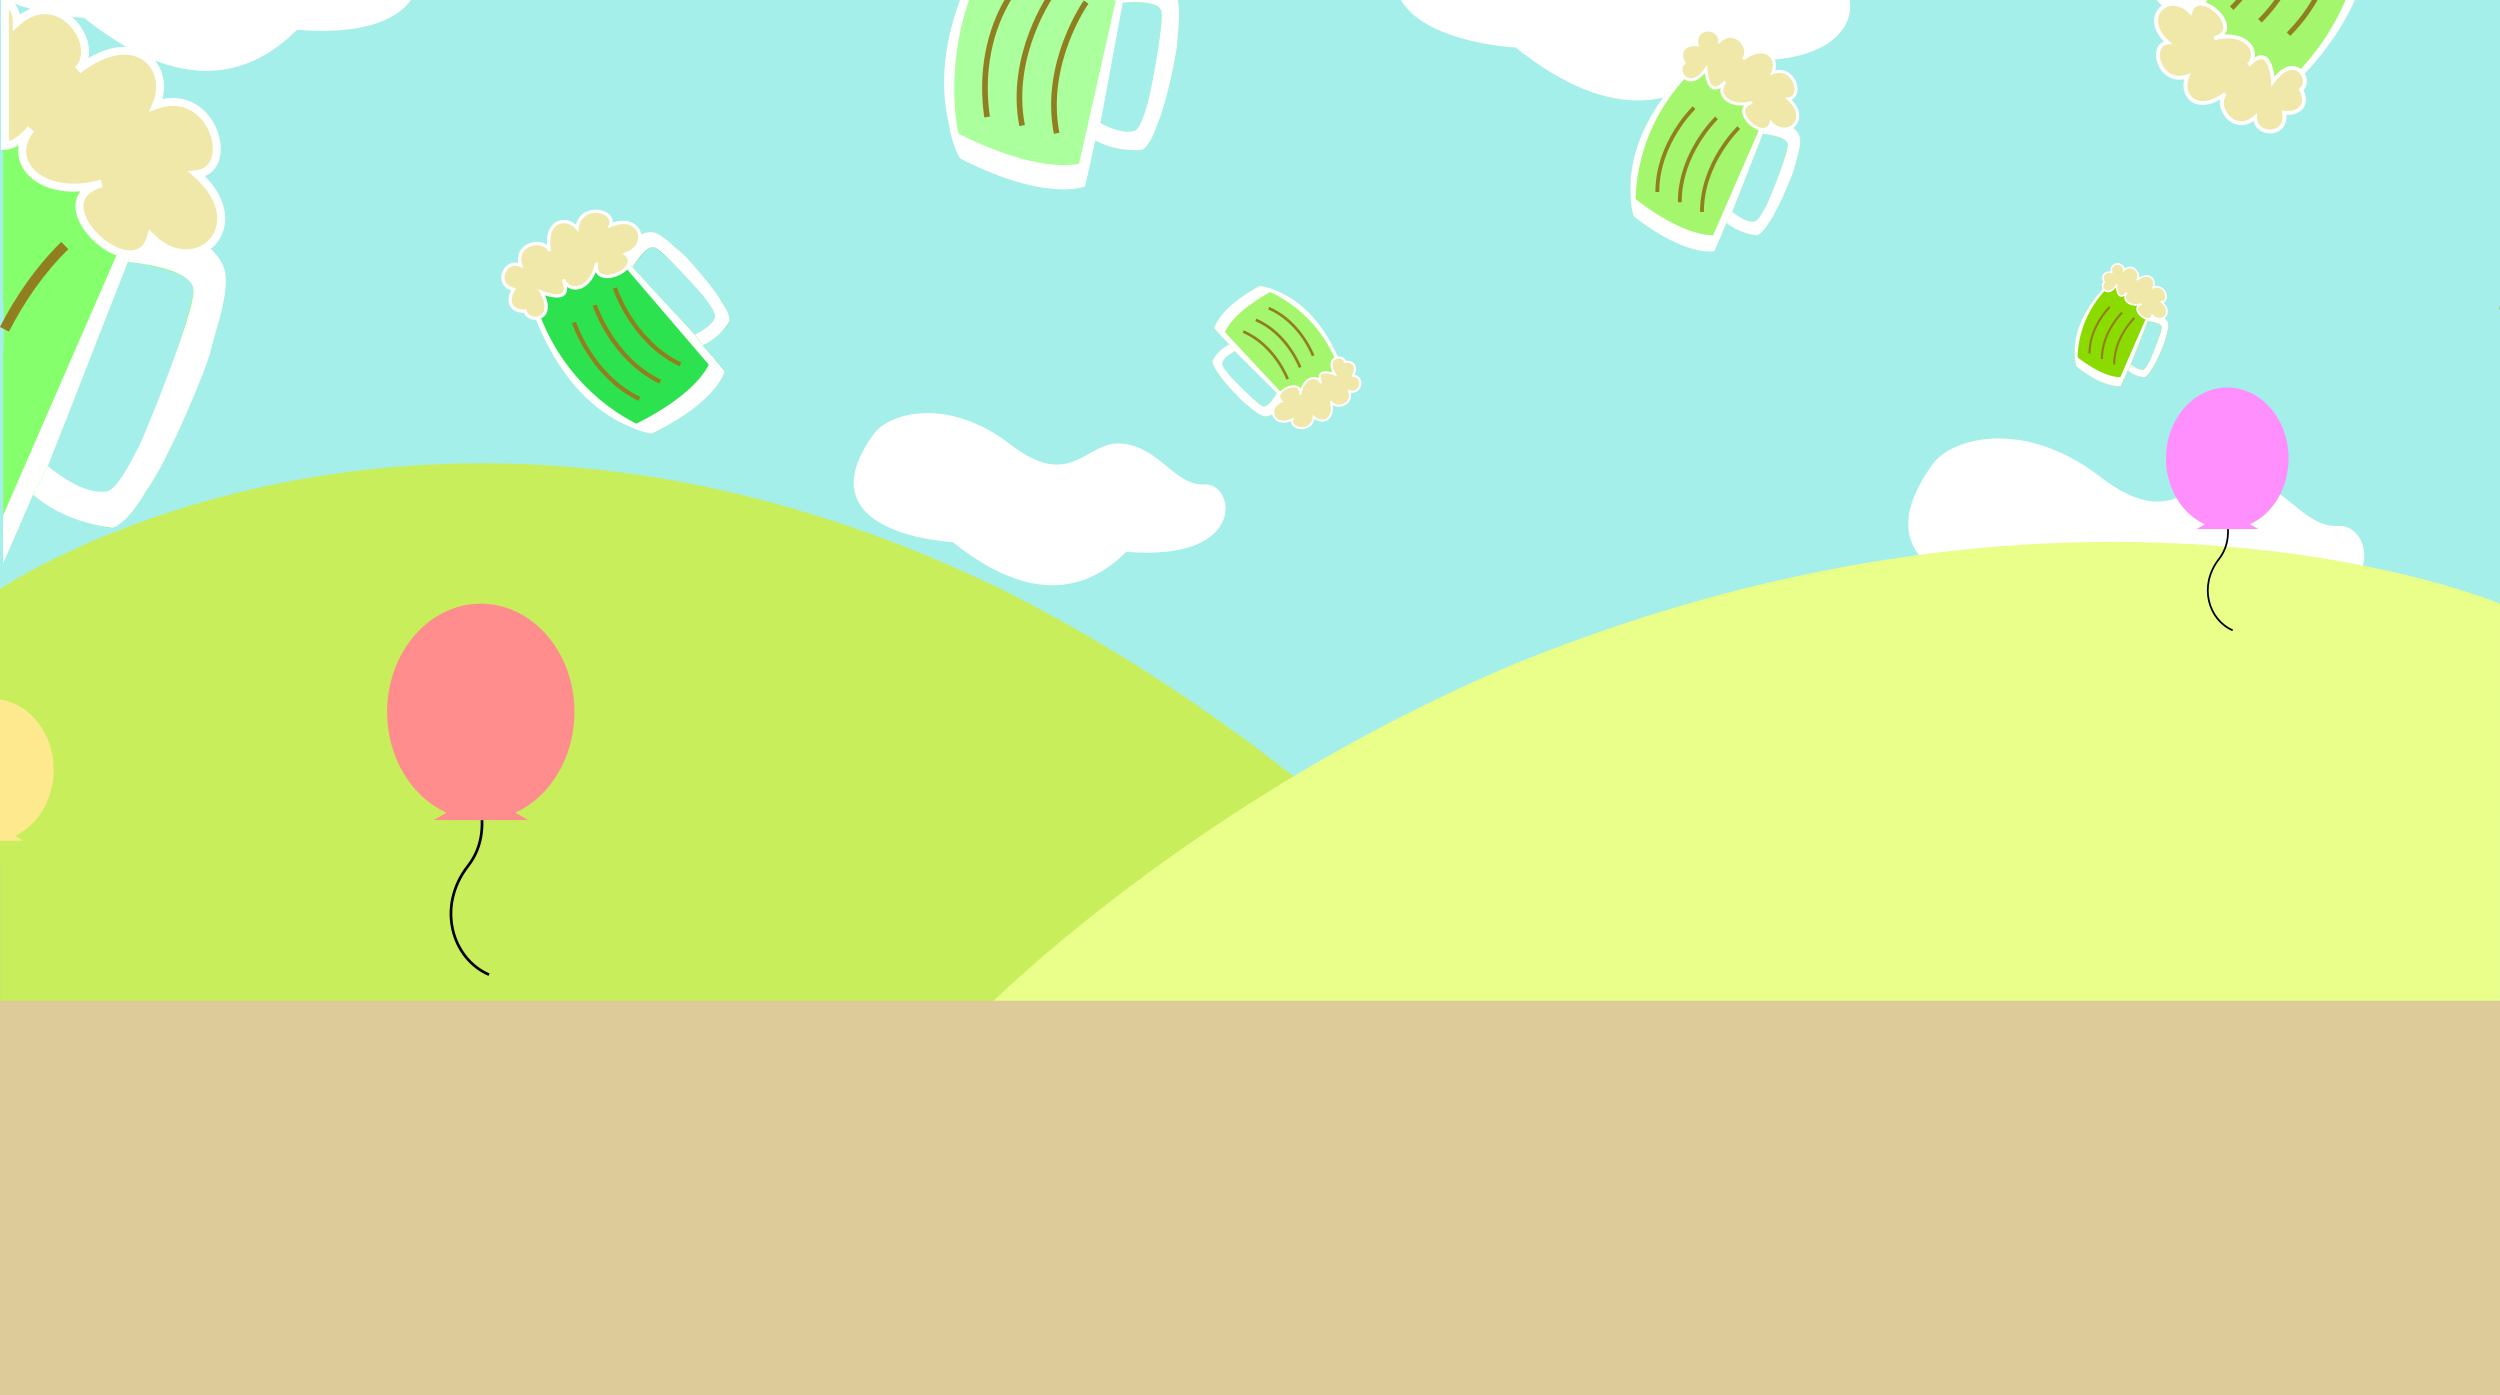 <svg xmlns="http://www.w3.org/2000/svg" viewBox="0 0 1365.91 762.39"><rect x="0" y="0" width="1365.91" height="762.39" fill="#333333" stroke="none"/><defs><style>.cls-1{fill:#a5efeb;}.cls-2{fill:#ff6700;}.cls-3{fill:#c8ef5b;}.cls-4{fill:#fff;}.cls-5{fill:#e9ff8a;}.cls-6{fill:#ddcb99;}.cls-10,.cls-13,.cls-16,.cls-19,.cls-22,.cls-24,.cls-26,.cls-29,.cls-31,.cls-7{fill:none;}.cls-7{stroke:#9bce7e;stroke-width:4.56px;}.cls-10,.cls-11,.cls-13,.cls-14,.cls-16,.cls-17,.cls-19,.cls-20,.cls-22,.cls-23,.cls-24,.cls-25,.cls-26,.cls-27,.cls-29,.cls-31,.cls-7{stroke-miterlimit:10;}.cls-8{fill:#a4f76d;}.cls-9{fill:#9e982b;}.cls-10,.cls-13,.cls-16,.cls-19,.cls-22,.cls-24,.cls-26{stroke:#917e20;}.cls-10{stroke-width:2.11px;}.cls-11,.cls-14,.cls-17,.cls-20,.cls-23,.cls-25,.cls-27{fill:#efe8a8;stroke:#fff;}.cls-11{stroke-width:1.66px;}.cls-12{fill:#abff9c;}.cls-13{stroke-width:3.09px;}.cls-14{stroke-width:2.42px;}.cls-15{fill:#8bdb00;}.cls-16{stroke-width:1.17px;}.cls-17{stroke-width:0.91px;}.cls-18{fill:#2de24f;}.cls-19{stroke-width:2.31px;}.cls-20{stroke-width:1.81px;}.cls-21{fill:#85ff6c;}.cls-22{stroke-width:5.53px;}.cls-23{stroke-width:4.34px;}.cls-24{stroke-width:1.5px;}.cls-25{stroke-width:1.17px;}.cls-26{stroke-width:2.7px;}.cls-27{stroke-width:2.12px;}.cls-28{fill:#ffe98f;}.cls-29,.cls-31{stroke:#000;}.cls-29{stroke-width:1.48px;}.cls-30{fill:#ff8d8d;}.cls-31{stroke-width:0.97px;}.cls-32{fill:#ff8ffc;}</style></defs><title>main</title><g id="balloons"><path class="cls-1" d="M-.08-4.49V2.6c0,.21,0,.42,0,.63V165.51c.1,1.79.15,3.59.08,5.43v17.32c0,1,0,2-.08,3V371.8q.09,1.71.09,3.42v90.12c0,.39,0,.77,0,1.16,0,.91.07,1.81.07,2.72v96.63c0,1.38-.05,2.74-.14,4.1V761.27h4098V-4.49Z"/><path class="cls-2" d="M768.9,436.52s-5-9,2.6-11c0,0,2.22,13.46,17.21,13Z"/><path class="cls-3" d="M0,465.33c0,.39,0,.77,0,1.16,0,.91.07,1.81.07,2.72v78.5l840.28,2.11S726,411.67,546.93,321.84c-318.93-154.64-547,0-547,0v50q.09,1.71.09,3.42Z"/><path class="cls-4" d="M477.39,237.1c8.56-11.76,40.65-20.47,74.68,5.75s41.26-3,61.69-.43,28.29,23.23,44.6,22.29,24,42.31-43,36.78c-20.67,20.76-51.21,29.69-94.77-5.3C520.62,296.19,437.19,292.34,477.39,237.1Z"/><path class="cls-4" d="M763-5.24c9.36,28.61,65.12,31.18,65.12,31.18,53.44,42.92,90.9,32,116.25,6.5,61.78,5.1,71.76-23.6,64.41-37.68Z"/><path class="cls-4" d="M-.08-5.08v3.46C19.46,8.53,46,9.77,46,9.77c53.44,42.92,90.9,32,116.25,6.5,42.1,3.47,60.13-8.75,65-21.35Z"/><path class="cls-4" d="M1056,253.52c10.5-14.42,49.87-25.11,91.6,7.06s50.61-3.73,75.67-.53,34.7,28.49,54.7,27.34,29.48,51.89-52.71,45.11C1200,358,1162.49,368.91,1109.06,326,1109.06,326,1006.73,321.27,1056,253.52Z"/><path class="cls-5" d="M1365.91,329.83s-224.47-94.62-538.32,32.89c-176.22,74.08-288.72,188-288.72,188l827-1.74Z"/><path class="cls-6" d="M0,546.76v19.09c0,1.38-.05,2.74-.14,4.1V762.39h4098V546.76Z"/><path class="cls-7" d="M1365.91,166.75s499.73,185.16,1366,0"/><path class="cls-8" d="M930.83,30.31a63.77,63.77,0,0,0,42,18.31l-7.41,17s13.57-.25,17.48,8.43-16.62,55.81-23.74,54.48a34.61,34.61,0,0,1-15.83-6.9l-6.81,15.63s-16.63,2.31-44-19.17C892.57,118.11,879,73.11,930.83,30.31Zm15.59,85.42s5.93,6.14,12.14,5.29,17.89-37.53,18.27-41.92-13.69-6-13.69-6Z"/><path class="cls-9" d="M930.83,30.31s17-1,42,18.31A62.24,62.24,0,0,1,930.83,30.31Z"/><path class="cls-10" d="M937.85,64.42s-20.14,19.32-20.08,46.08"/><path class="cls-10" d="M925.59,58.83s-20.14,19.32-20.08,46.08"/><path class="cls-10" d="M950,69.71S929.84,89,929.9,115.78"/><path class="cls-4" d="M891,106.64s29.37,25.14,49.54,21.59l-3.95,9.06s-15.5,3.19-44-19.17A39.39,39.39,0,0,1,891,106.64Z"/><path class="cls-4" d="M965.45,65.63l-2.31,7.5s13.64,1.09,13.69,6-10,29.85-11.28,32.23-4.6,9.47-7,9.69-5.85-.31-12.14-5.29l-3.06,5.92s5.76,5.64,16.51,6.9c0,0,2.77-.27,7.08-7.67,5.09-7.21,12.79-26.14,13.46-29.27s4.17-12.44,2.85-16.91-7-8.11-14.8-8.94Z"/><path class="cls-4" d="M928.89,34.77l-1.2-2.41s-42.09,34.36-36.35,78.84l2.41,1S890.29,68.62,928.89,34.77Z"/><polygon class="cls-4" points="964.04 64.16 935.63 129.38 939.9 129.59 943.37 121.65 946.42 115.73 950.75 104.77 956.99 88.79 963.14 73.13 965.84 64.61 964.04 64.16"/><path class="cls-11" d="M932.06,37.81c-9.51,13.24-17.1.26-12-3.33-3.67-6.91,1-10.69,7.17-10-2.16-10.17,12.19-10.6,12.35-2.09,8.75-8,18,4.83,12.73,9.95,12.36-9.39,19.7-.39,16.35,7.3,11.84-4.16,16.85,13.43,8.5,14.4,12.19,10.8-.28,22.44-9.58,13.1-3.23,11.44-24-7.47-10.27-11.16-12.37,3.59-20.39-4.49-14.76-11.36C932.92,55.39,932.06,37.81,932.06,37.81Z"/><path class="cls-12" d="M640-4.9H526.61c-21.88,52.81-2.25,90.37-2.25,90.37,45.19,23.29,68.43,15.39,68.43,15.39l5.47-24.31a50.59,50.59,0,0,0,24.62,5.54C633.46,82,649.94,8.7,641.93-2.68A15.75,15.75,0,0,0,640-4.9ZM619.89,71.44C611.21,74.38,601,67.19,601,67.19L613.26,1.43s20.63-1.62,21.3,4.79S628.58,68.51,619.89,71.44Z"/><path class="cls-13" d="M574.55-3.1S551,30.2,558.43,68.59"/><path class="cls-13" d="M552.65-3.36c-12.75,19.68-16.75,43.68-13.36,67.29"/><path class="cls-13" d="M593.42,1.15S569.83,34.44,577.3,72.83"/><path class="cls-4" d="M518.87,70.43S568,98.43,596,87.77l-3.17,14.09s-21.38,8.86-68.43-15.39A57.58,57.58,0,0,1,518.87,70.43Z"/><path class="cls-4" d="M640.3-4.9H614l-.7,6.34s19.88-2.19,21.3,4.79-6.19,45.62-7.31,49.37-4,14.86-7.36,15.84-8.48,1.16-18.89-4.25l-2.75,9.35s9.83,6.51,25.61,5.35c0,0,3.9-1.16,8.05-13,5.32-11.75,11.16-41,11.25-45.74s2.56-19-.57-25.06A12.1,12.1,0,0,0,640.3-4.9Z"/><path class="cls-4" d="M531.21-4.9h-4.77c-9.23,22.5-15.4,51.49-5.75,80.77l3.74.84S514.18,39.48,531.21-4.9Z"/><polygon class="cls-4" points="610.56 -3.9 589.27 90.77 595.47 89.9 598.25 77.54 601 68.19 604.2 51.27 608.75 26.6 613.26 2.43 614.01 -3.9 610.56 -3.9"/><path class="cls-14" d="M601.76-3.9c5.5,3.48,12.6,4.67,15.22,0Z"/><path class="cls-15" d="M1155.61,151.91a35.19,35.19,0,0,0,23.2,10.11l-4.09,9.39s7.49-.14,9.65,4.66-9.17,30.8-13.1,30.07a19.1,19.1,0,0,1-8.73-3.81l-3.76,8.62s-9.18,1.28-24.28-10.58C1134.49,200.38,1127,175.54,1155.61,151.91Zm8.6,47.15s3.27,3.39,6.7,2.92,9.87-20.71,10.08-23.14-7.56-3.29-7.56-3.29Z"/><path class="cls-9" d="M1155.61,151.91s9.37-.57,23.2,10.11A34.35,34.35,0,0,1,1155.61,151.91Z"/><path class="cls-16" d="M1159.48,170.75s-11.12,10.66-11.08,25.43"/><path class="cls-16" d="M1152.72,167.66s-11.12,10.66-11.08,25.43"/><path class="cls-16" d="M1166.18,173.66s-11.12,10.66-11.08,25.43"/><path class="cls-4" d="M1133.6,194s16.21,13.88,27.34,11.92l-2.18,5s-8.56,1.76-24.28-10.58A21.74,21.74,0,0,1,1133.6,194Z"/><path class="cls-4" d="M1174.72,171.41l-1.28,4.14s7.53.6,7.56,3.29-5.54,16.47-6.22,17.79-2.54,5.23-3.86,5.35-3.23-.17-6.7-2.92l-1.69,3.27a16.43,16.43,0,0,0,9.11,3.81s1.53-.15,3.91-4.23c2.81-4,7.06-14.42,7.43-16.16s2.3-6.87,1.57-9.33-3.86-4.47-8.17-4.94Z"/><path class="cls-4" d="M1154.54,154.38l-.66-1.33s-23.23,19-20.06,43.51l1.33.58S1133.23,173.06,1154.54,154.38Z"/><polygon class="cls-4" points="1173.94 170.6 1158.26 206.6 1160.62 206.72 1162.53 202.33 1164.21 199.06 1166.6 193.02 1170.05 184.19 1173.44 175.55 1174.93 170.85 1173.94 170.6"/><path class="cls-17" d="M1156.29,156.05c-5.25,7.31-9.44.14-6.63-1.84-2-3.82.53-5.9,4-5.52-1.19-5.61,6.73-5.85,6.81-1.15,4.83-4.4,9.91,2.67,7,5.49,6.82-5.18,10.87-.21,9,4,6.54-2.3,9.3,7.41,4.69,8,6.73,6-.15,12.38-5.29,7.23-1.78,6.31-13.26-4.13-5.67-6.16-6.82,2-11.25-2.48-8.15-6.27C1156.76,165.76,1156.29,156.05,1156.29,156.05Z"/><path class="cls-18" d="M288,157.38s24.41-7.12,38.12-32.66l13.22,15.43S345.56,126.66,356,127s47,43,42.33,49.41A37.89,37.89,0,0,1,384,188.66l12.14,14.17s-5.67,17.49-39.89,34.18C356.21,237,305.41,228.84,288,157.38Zm91.6,25.45s8.88-2.91,11-9.43-28.42-35.55-32.57-38S345.61,146,345.61,146Z"/><path class="cls-9" d="M288,157.38s7.1-17.22,38.12-32.66A68.14,68.14,0,0,1,288,157.38Z"/><path class="cls-19" d="M324.95,166.76s9.41,29.07,35.8,41.79"/><path class="cls-19" d="M313.58,176.16s9.41,29.07,35.8,41.79"/><path class="cls-19" d="M335.95,157.34s9.41,29.07,35.8,41.79"/><path class="cls-4" d="M344.13,233.12s38.8-16.92,44.93-38.49l7,8.21s-4.26,16.8-39.89,34.18A43.12,43.12,0,0,1,344.13,233.12Z"/><path class="cls-4" d="M339.32,140.15l6.28,5.86S353.2,133.1,358,135.37s24.6,24.15,26.36,26.5,7.13,9.05,6.21,11.52-3.1,5.61-11,9.43l4.38,5.84s8.31-3,14.68-13c0,0,1.05-2.86-4.17-10.64-4.67-8.46-19.64-25.08-22.41-27.24s-10.26-10.05-15.3-10.89-11.32,3-15.88,10.31Z"/><path class="cls-4" d="M291.45,161.42l-2.95,0s13.74,57.88,60.3,73.47L351,233S306.36,215.61,291.45,161.42Z"/><polygon class="cls-4" points="337.2 140.83 387.88 199.98 390.13 195.87 383.96 188.66 379.58 182.82 370.86 173.33 358.09 159.54 345.61 146.01 338.51 139.28 337.2 140.83"/><path class="cls-20" d="M296,159.75c8.5,15.69-7.91,17-9,10.24-8.57.32-10.07-6.05-6.42-11.84-11-2.73-4.62-17.07,3.84-13.16-3.67-12.43,13.34-15.38,15.88-7.79-3.35-16.67,9-19.59,15-12.62,1.56-13.66,21.28-10.18,18.25-1.5,16.46-6.85,22,11,8.33,15.7,9.73,8.64-18.84,20.09-15.9,4.78-2.37,13.89-14.16,17.95-18.24,9.11C313.7,167.3,296,159.75,296,159.75Z"/><path class="cls-21" d="M121.74,145.58c-10.24-22.74-45.8-22.09-45.8-22.09L95.36,78.93C51.93,77.14,19.7,58.75,1.69,45.27V162.81a56.12,56.12,0,0,1,.3,8.13v17.32c0,2.07-.11,4.11-.3,6.12V307.9L18.1,270.23c12.05,8.89,22.81,14.6,41.45,18.06S132,168.32,121.74,145.58Zm-63.83,123C41.64,270.8,26.1,254.71,26.1,254.71L69.89,143.14s36.86,4.12,35.87,15.63S74.18,266.34,57.91,268.57Z"/><path class="cls-9" d="M1.69,32.57V45.45C46.69,80,95.36,78.93,95.36,78.93,53.52,46.62,20.29,36,1.69,32.57Z"/><path class="cls-22" d="M35.42,134.17c-13.51,13.16-24.51,29.16-33,45.74"/><path class="cls-4" d="M1.69,288.3v19.6l8.91-20.46A60.63,60.63,0,0,1,1.69,288.3Z"/><path class="cls-4" d="M75.95,123.49l-6.05,19.65s35.72,2.86,35.87,15.63-26.31,78.18-29.54,84.41-12,24.8-18.31,25.39-15.32-.82-31.81-13.86l-8,15.52S33.2,285,61.35,288.31c0,0,7.25-.72,18.55-20.08,13.33-18.88,33.5-68.46,35.25-76.68s10.93-32.58,7.47-44.3S104.32,126,83.84,123.83Z"/><polygon class="cls-4" points="72.27 119.64 1.69 281.61 1.69 290.66 9.04 291.03 18.1 270.23 26.1 254.71 37.44 226.02 53.79 184.14 69.89 143.14 76.97 120.82 72.27 119.64"/><path class="cls-23" d="M107.59,95.13c21.85-2.55,8.75-48.64-22.27-37.73,8.78-20.14-10.44-43.73-42.83-19.12C56.16,24.88,32.06-8.67,9.14,12.22A15.12,15.12,0,0,0,2.68-.39c0,.13,0,.26,0,.39V79.6c3.66,0,8.32-2.49,14.25-9.13-14.76,18,6.27,39.14,38.66,29.75-36,9.66,18.45,59.2,26.9,29.24C106.87,153.9,139.51,123.42,107.59,95.13Z"/><path class="cls-8" d="M734.49,205.81a45.12,45.12,0,0,0-23.73,22.13l-9-9.6s-3.66,8.88-10.4,9-31.55-26.51-28.68-30.76a24.49,24.49,0,0,1,8.93-8.33l-8.23-8.82s3.18-11.45,24.83-23.16C688.26,156.24,721.29,160.14,734.49,205.81Zm-59.85-13.94s-5.66,2.12-6.85,6.39,19.32,22.18,22.07,23.66,7.73-7.21,7.73-7.21Z"/><path class="cls-9" d="M734.49,205.81s-4.12,11.31-23.73,22.13A44,44,0,0,1,734.49,205.81Z"/><path class="cls-24" d="M710.36,200.76s-6.87-18.52-24.26-26"/><path class="cls-24" d="M717.45,194.38s-6.87-18.52-24.26-26"/><path class="cls-24" d="M703.52,207.14s-6.87-18.52-24.26-26"/><path class="cls-4" d="M696.17,158.43s-24.59,12-28,26.08l-4.77-5.11s2.29-11,24.83-23.16A27.87,27.87,0,0,1,696.17,158.43Z"/><path class="cls-4" d="M701.81,218.34l-4.22-3.61s-4.55,8.54-7.73,7.21-16.55-14.93-17.74-16.4-4.85-5.65-4.33-7.27,1.85-3.71,6.85-6.39l-3-3.65a21.07,21.07,0,0,0-9.13,8.78s-.6,1.87,3,6.76c3.25,5.33,13.36,15.66,15.21,17s6.9,6.21,10.18,6.61,7.23-2.25,10-7.09Z"/><path class="cls-4" d="M732.14,203.29l1.9-.1s-10.45-37-40.95-45.8l-1.36,1.27S721,168.7,732.14,203.29Z"/><polygon class="cls-4" points="703.16 217.84 668.82 181.02 667.48 183.74 671.66 188.22 674.64 191.88 680.54 197.77 689.16 206.32 697.59 214.72 702.36 218.88 703.16 217.84"/><path class="cls-25" d="M729.28,204.49c-5.92-9.9,4.65-11.17,5.55-6.86,5.52-.44,6.67,3.63,4.47,7.47,7.21,1.46,3.45,10.9-2.12,8.6,2.71,7.93-8.19,10.29-10,5.47,2.62,10.67-5.3,12.9-9.34,8.56-.63,8.86-13.46,7.15-11.75,1.46-10.44,4.87-14.49-6.5-5.81-9.91-6.52-5.32,11.62-13.49,10.14-3.52,1.15-9,8.66-12,11.53-6.38C717.62,200.1,729.28,204.49,729.28,204.49Z"/><path class="cls-8" d="M1249.5-5.62l-.4,0h-44.78l-1.83,4.54s-10.6-1.28-15.28-4.42h-10q-.34,0-.65,0a8.6,8.6,0,0,0,.57,3c4.91,11.15,22.27,11,22.27,11l-9.67,21.68c33.83,1.69,53.57,23.89,53.57,23.89,25.25-20.51,38.52-41.51,45.29-59.71Z"/><path class="cls-9" d="M1243.36,54.09s-21.73,1.13-53.57-23.89C1189.79,30.2,1219.81,29.8,1243.36,54.09Z"/><path class="cls-26" d="M1234.75,11.36A86.85,86.85,0,0,0,1247-4"/><path class="cls-26" d="M1250.37,18.66A90.78,90.78,0,0,0,1267-4.22"/><path class="cls-26" d="M1219.3,4.47a77.9,77.9,0,0,0,7.57-8.68"/><path class="cls-4" d="M1187.09-5.48h-9.83a6.39,6.39,0,0,1-.81-.06,9.82,9.82,0,0,0,.31,2.25c1.64,5.74,8.85,10.45,18.84,11.6l3.85.2,3-9.57S1191.69-2,1187.09-5.48Z"/><path class="cls-4" d="M1283.78-5.62a131.23,131.23,0,0,1-37.88,54l1.5,3.1s28.48-22.86,41.54-57.12Z"/><polygon class="cls-4" points="1204.33 -5.6 1202.5 -1.05 1198.94 9.81 1201.24 10.41 1208.38 -5.6 1204.33 -5.6"/><path class="cls-27" d="M1241.87,44.48c12.31-16.84,21.88-.14,15.33,4.4,4.62,8.89-1.35,13.66-9.28,12.71,2.65,13-15.71,13.43-15.82,2.54-11.29,10.11-22.92-6.38-16.18-12.87-15.92,11.88-25.21.28-20.84-9.52-15.2,5.2-21.4-17.37-10.72-18.52-15.47-13.95.6-28.7,12.4-16.66,4.25-14.6,30.64,9.83,13,14.39,15.86-4.45,26,6,18.76,14.69C1241,22,1241.87,44.48,1241.87,44.48Z"/><path class="cls-28" d="M29.32,420.63c0-19.75-12.8-36-29.32-38.41v77.08H12.74l-4.59-2.64h0C20.53,451,29.32,437,29.32,420.63Z"/><path class="cls-29" d="M255.22,419.68s18,31,.54,53.37-8.71,50.83,11.43,59.47"/><path class="cls-30" d="M313.87,389c0-32.69-22.92-59.18-51.19-59.18s-51.19,26.5-51.19,59.18c0,25,13.43,46.39,32.41,55.05h0l-7,4h22.9c1,.06,2,.1,2.94.1s2,0,2.94-.1h22.9l-7-4h0C300.44,435.42,313.87,414,313.87,389Z"/><path class="cls-31" d="M1212,270.51s11.75,20.29.36,34.93-5.7,33.26,7.48,38.92"/><path class="cls-32" d="M1250.42,250.45c0-21.39-15-38.73-33.5-38.73s-33.5,17.34-33.5,38.73c0,16.37,8.79,30.36,21.21,36h0l-4.59,2.63h15c.64,0,1.28.07,1.92.07s1.29,0,1.92-.07h15l-4.59-2.63h0C1241.63,280.81,1250.42,266.82,1250.42,250.45Z"/></g></svg>